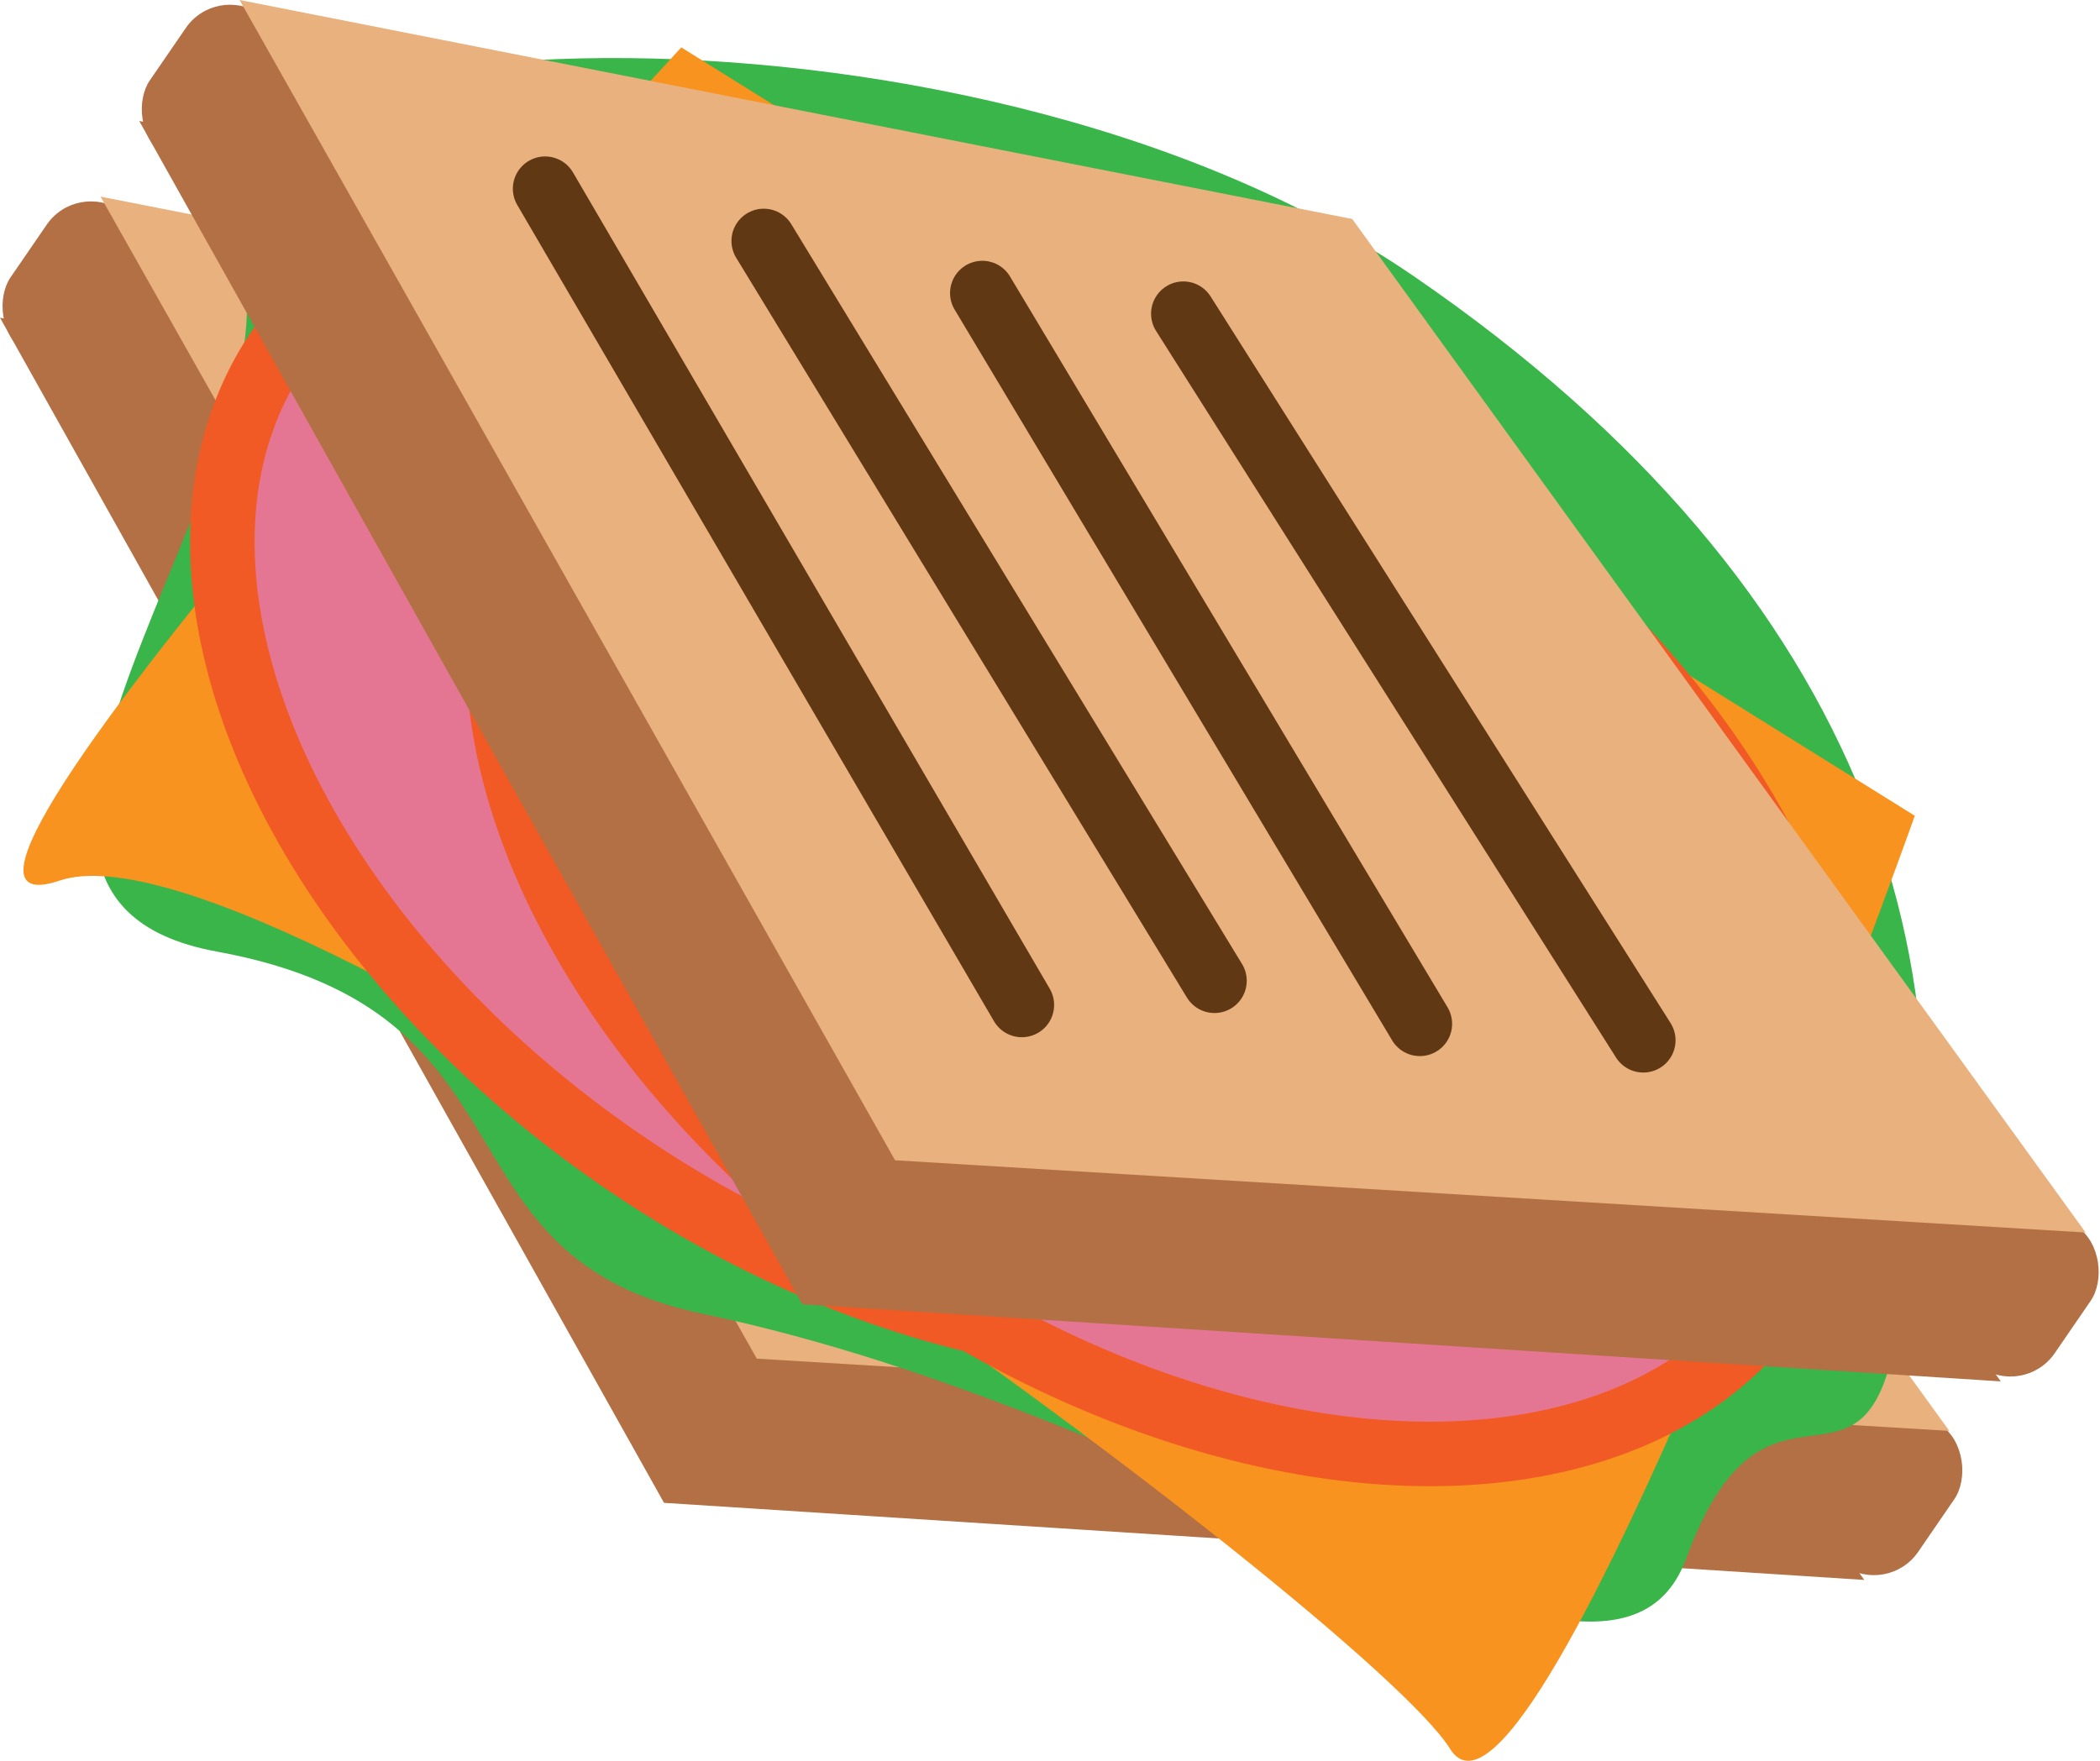 <svg xmlns="http://www.w3.org/2000/svg" width="130.17" height="109.17" viewBox="0 0 130.17 109.17"><defs><style>.cls-1{fill:#b27044;}.cls-2{fill:#e8b17e;}.cls-3{fill:#39b54a;}.cls-4{fill:#f7931e;}.cls-5{fill:#e57693;stroke:#f15a24;}.cls-5,.cls-6{stroke-linecap:round;stroke-miterlimit:10;stroke-width:4px;}.cls-6{fill:none;stroke:#603813;}</style></defs><g id="Layer_2" data-name="Layer 2"><g id="Layer_6" data-name="Layer 6"><polygon class="cls-1" points="41.16 93.18 0 19.7 69.55 33.74 115.56 97.96 41.16 93.18"/><rect class="cls-1" x="-0.24" y="16.76" width="22.97" height="10.6" rx="3.32" transform="translate(14.46 -2.49) rotate(34.47)"/><rect class="cls-1" x="99.06" y="82.79" width="22.97" height="10.6" rx="3.32" transform="translate(69.27 -47.1) rotate(34.47)"/><polygon class="cls-2" points="46.91 84.24 6.23 12.19 75.3 25.78 120.83 88.72 46.91 84.24"/><path class="cls-3" d="M117.12,84.68c6.42-23.49-1-48-29.45-67.53S6.75,1.62,14.07,13.93-7,55.27,13.44,59,26.51,77.9,43.52,81.45c30.84,6.45,56.37,27.79,61,15.18S114.8,93.16,117.12,84.68Z"/><path class="cls-4" d="M118.69,50.58,42.23,2.94S-9.81,59.16,3.69,54.6s81,45.45,86.2,53.84S118.69,50.58,118.69,50.58Z"/><ellipse class="cls-5" cx="55.22" cy="47.64" rx="29.5" ry="46" transform="translate(-15.31 66.19) rotate(-55.53)"/><ellipse class="cls-5" cx="72.32" cy="54.53" rx="29.5" ry="46" transform="translate(-13.57 83.28) rotate(-55.53)"/><polygon class="cls-1" points="49.73 80.87 8.63 7.5 78.08 21.53 124.02 85.65 49.73 80.87"/><rect class="cls-1" x="8.39" y="4.56" width="22.93" height="10.58" rx="3.32" transform="translate(9.06 -9.51) rotate(34.47)"/><rect class="cls-1" x="107.55" y="70.5" width="22.93" height="10.58" rx="3.32" transform="translate(63.8 -54.05) rotate(34.47)"/><polygon class="cls-2" points="55.48 71.94 14.85 0 83.82 13.58 129.28 76.42 55.48 71.94"/><line class="cls-6" x1="33.79" y1="11.7" x2="63.34" y2="62.31"/><line class="cls-6" x1="47.34" y1="14.94" x2="75.28" y2="60.81"/><line class="cls-6" x1="60.89" y1="18.17" x2="88.01" y2="63.48"/><line class="cls-6" x1="73.35" y1="19.45" x2="101.86" y2="64.5"/></g></g></svg>